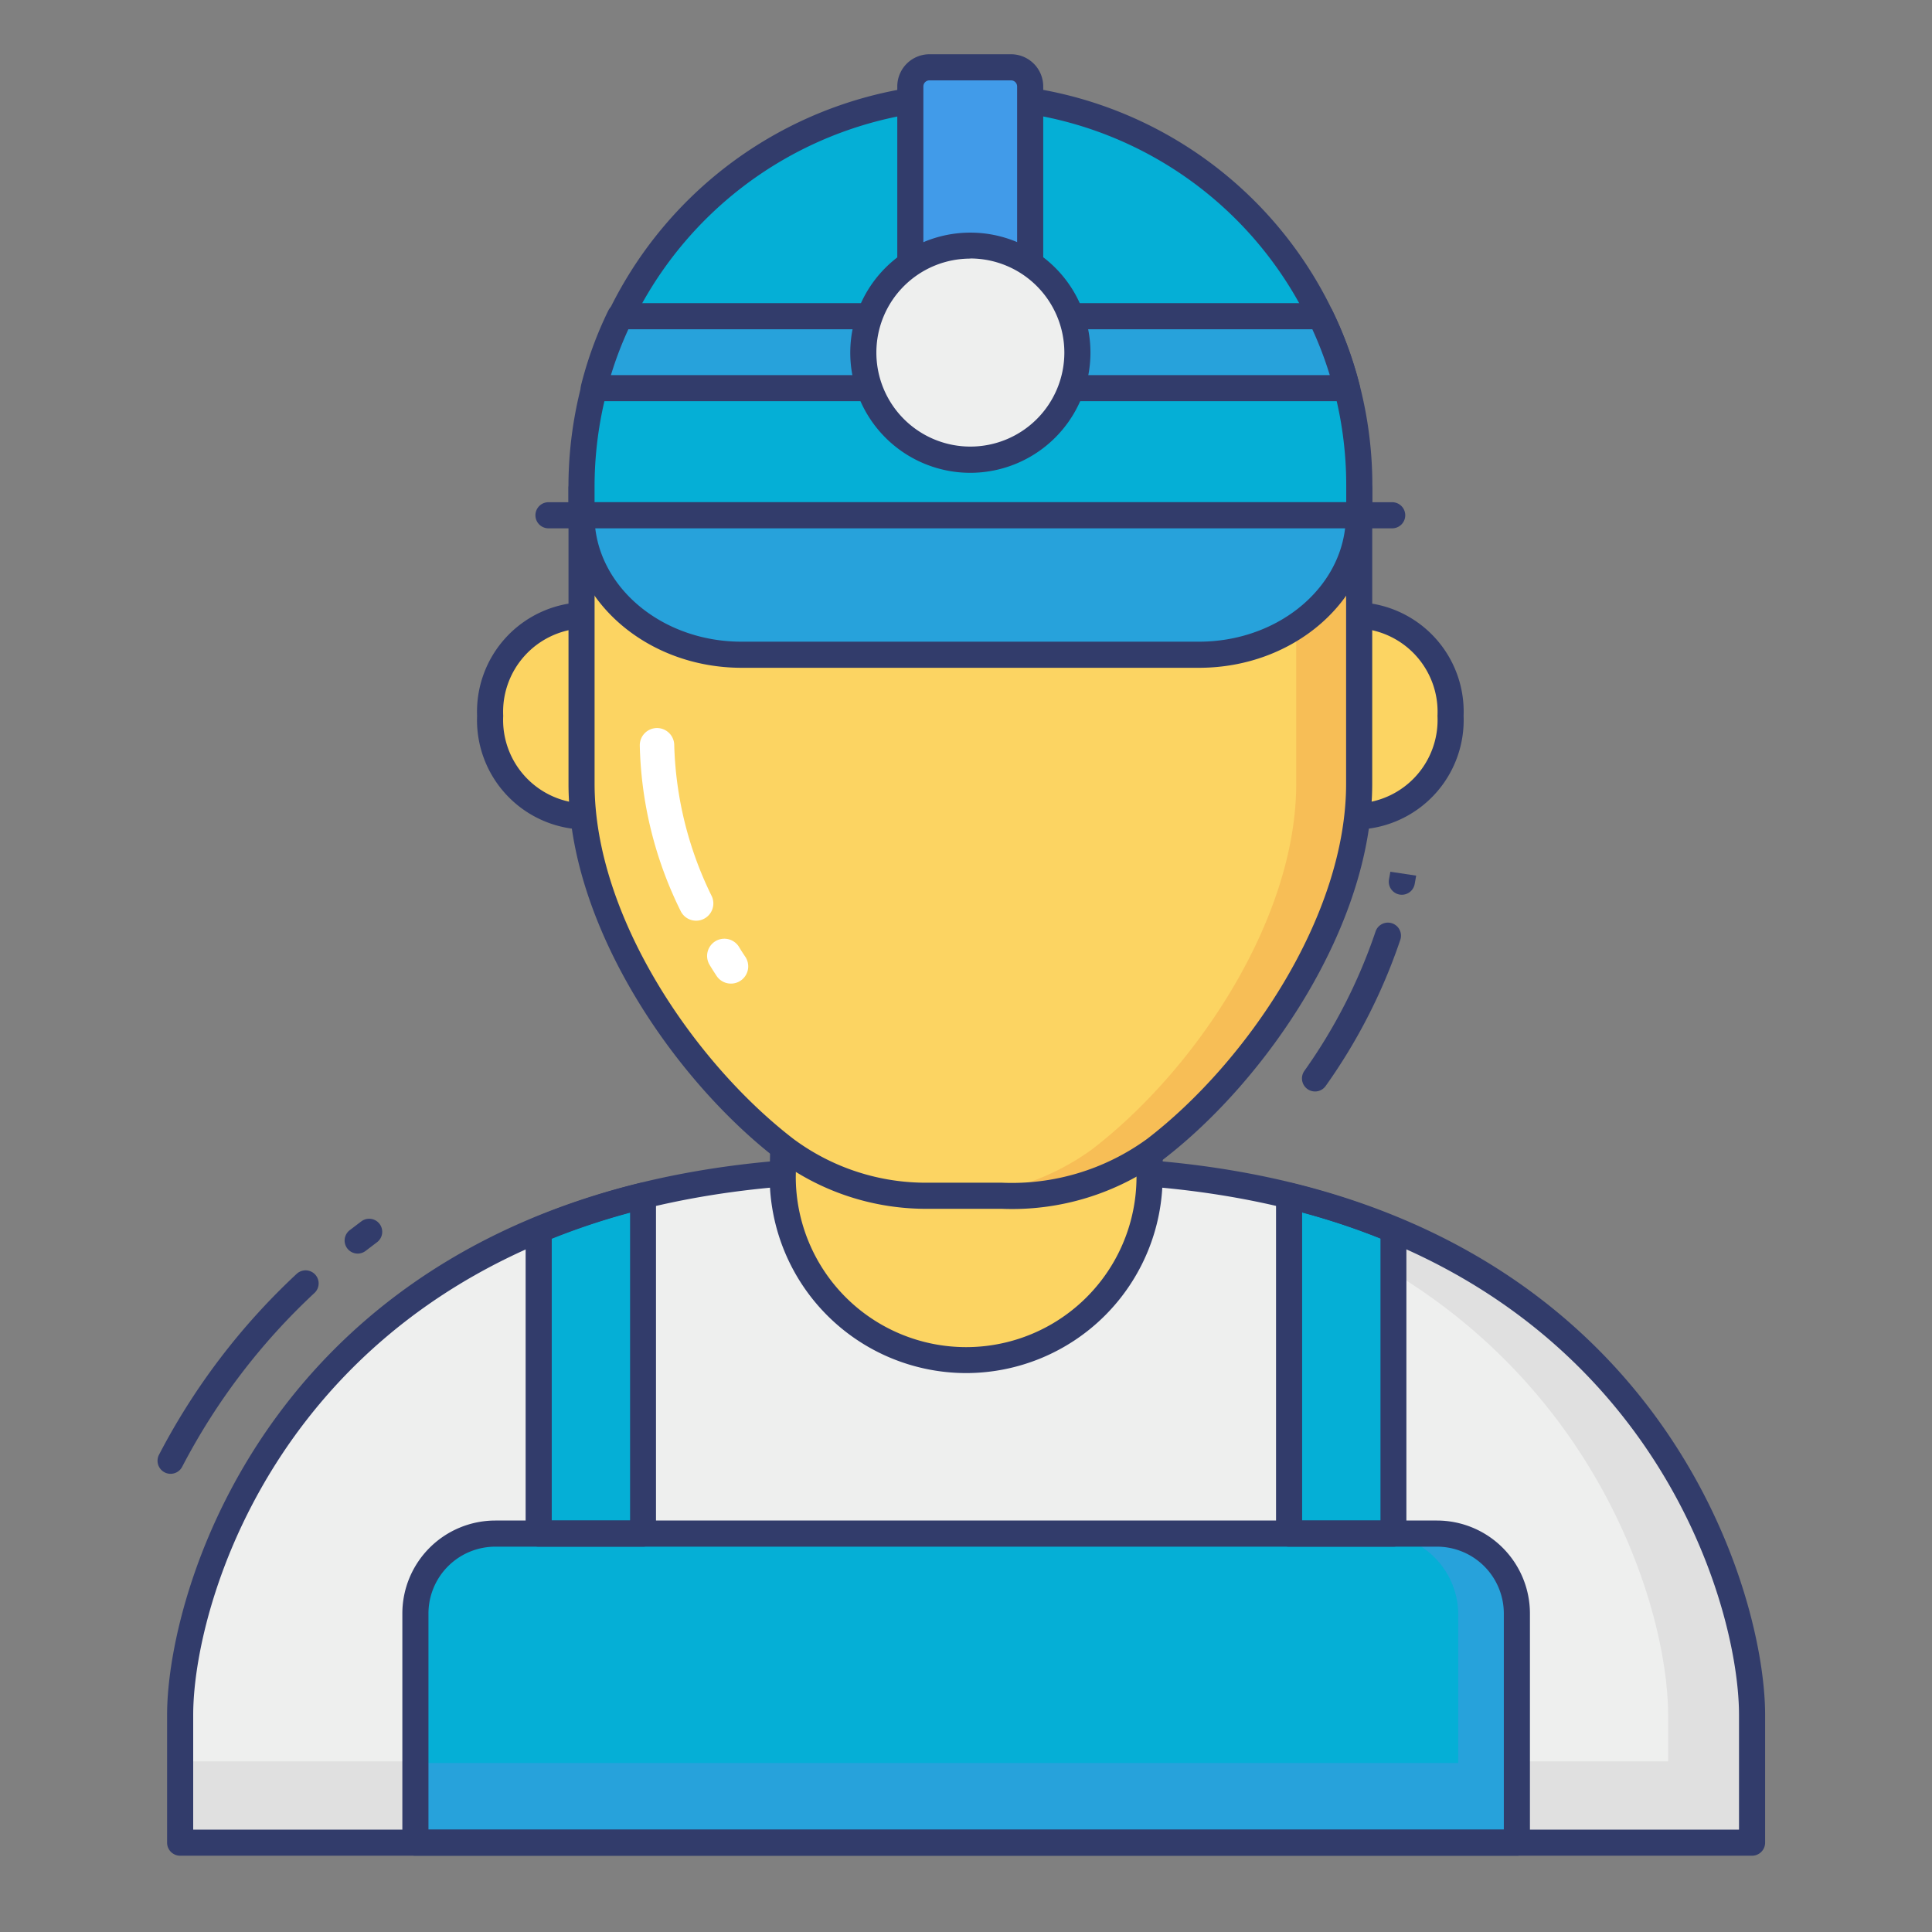 <svg xmlns="http://www.w3.org/2000/svg"  viewBox="0 0 74 74"><rect x="0" y="0" width="74" height="74" fill="#808080" stroke="none"/><g><path fill="#fcd462" d="m22.274 31.272a3.69 3.69 0 0 1 -3.5-3.851 3.69 3.69 0 0 1 3.5-3.851"/><path fill="#323c6b" d="m22.274 31.771a4.193 4.193 0 0 1 -4-4.351 4.193 4.193 0 0 1 4-4.351.5.5 0 0 1 0 1 3.2 3.2 0 0 0 -3 3.351 3.2 3.2 0 0 0 3 3.351.5.5 0 0 1 0 1z"/><path fill="#fcd462" d="m52.059 31.272a3.69 3.69 0 0 0 3.5-3.851 3.69 3.69 0 0 0 -3.5-3.851"/><path fill="#323c6b" d="m52.059 31.771a.5.5 0 0 1 0-1 3.2 3.2 0 0 0 3-3.351 3.2 3.2 0 0 0 -3-3.351.5.5 0 0 1 0-1 4.193 4.193 0 0 1 4 4.351 4.193 4.193 0 0 1 -4 4.351z"/><path fill="#eeefee" d="m29.666 44.974c-18.161 1.613-22.766 15.465-22.766 20.711v4.892h60.208v-4.892c0-5.246-4.6-19.1-22.764-20.711"/><path fill="#fcd462" d="m44.045 43-.014 2.063a7.025 7.025 0 0 1 -7.025 7.025 7.025 7.025 0 0 1 -7.025-7.025l.038-2.183"/><path fill="#323c6b" d="m37.005 52.592a7.534 7.534 0 0 1 -7.525-7.525l.038-2.191a.5.5 0 1 1 1 .018l-.038 2.183a6.525 6.525 0 0 0 13.051-.009l.014-2.068a.5.5 0 0 1 .5-.5.5.5 0 0 1 .5.5l-.014 2.063a7.533 7.533 0 0 1 -7.526 7.529z"/><path fill="#69b0ee" d="m18.97 58.74h36.071a3.059 3.059 0 0 1 3.059 3.06v8.778a0 0 0 0 1 0 0h-42.189a0 0 0 0 1 0 0v-8.778a3.059 3.059 0 0 1 3.059-3.06z"/><path fill="#e0e0e0" d="m49.905 45.945v1.063c10.935 4.431 13.988 14.406 13.988 18.677v1.78h-56.993v3.113h60.208v-4.893c0-4.662-3.644-16.116-17.203-19.74z"/><path fill="#05afd6" d="m18.97 58.74h36.071a3.059 3.059 0 0 1 3.059 3.06v8.778a0 0 0 0 1 0 0h-42.189a0 0 0 0 1 0 0v-8.778a3.059 3.059 0 0 1 3.059-3.06z"/><path fill="#27a2db" d="m15.911 67.528h42.189v3.049h-42.189z"/><path fill="#27a2db" d="m55.854 61.846v5.961h2.246v-5.961a3.106 3.106 0 0 0 -3.106-3.106h-2.246a3.106 3.106 0 0 1 3.106 3.106z"/><path fill="#05afd6" d="m53.375 47.111v11.629h-4v-12.94a27.628 27.628 0 0 1 4 1.311z"/><path fill="#323c6b" d="m53.375 59.24h-4a.5.5 0 0 1 -.5-.5v-12.94a.5.5 0 0 1 .623-.484 27.935 27.935 0 0 1 4.07 1.336.5.5 0 0 1 .3.46v11.628a.5.5 0 0 1 -.493.5zm-3.5-1h3v-10.8a26.469 26.469 0 0 0 -3-1z"/><path fill="#05afd6" d="m20.636 47.111v11.629h4v-12.94a27.628 27.628 0 0 0 -4 1.311z"/><path fill="#323c6b" d="M24.633 59.24h-4a.5.5 0 01-.5-.5v-11.629a.5.5 0 01.3-.46 27.955 27.955 0 014.07-1.336.494.494 0 01.43.09.5.5 0 01.193.395v12.94a.5.5 0 01-.493.5zm-3.5-1h3v-11.792a26.556 26.556 0 00-3 1zM6.533 56.45a.491.491 0 01-.231-.057.5.5 0 01-.211-.674 25.588 25.588 0 015.273-6.928.5.5 0 01.681.733 24.587 24.587 0 00-5.068 6.658.5.5 0 01-.444.268zM13.7 48.015a.5.5 0 01-.3-.9l.44-.334a.5.5 0 11.6.8l-.44.334a.5.5 0 01-.3.1z"/><path fill="#fcd462" d="m35.565 45.8h2.8a9.333 9.333 0 0 0 5.881-1.784c3.977-3.056 7.812-8.815 7.812-13.993v-11.323h-29.784v11.323c0 5.177 3.835 10.936 7.812 13.993a8.968 8.968 0 0 0 5.479 1.784z"/><path fill="#f7be56" d="m49.648 18.7v11.323c0 5.177-3.835 10.936-7.812 13.993a9.333 9.333 0 0 1 -5.882 1.784h2.411a9.333 9.333 0 0 0 5.881-1.784c3.977-3.056 7.812-8.815 7.812-13.993v-11.323z"/><g fill="#323c6b"><path d="M53.693 34.271a.489.489 0 01-.091-.008.5.5 0 01-.4-.583l.052-.29.989.149-.058.323a.5.5 0 01-.492.409zM50.368 41.806a.5.5 0 01-.409-.787 20.518 20.518 0 002.731-5.349.5.5 0 01.95.311 21.509 21.509 0 01-2.862 5.612.5.5 0 01-.41.213zM67.108 71.078h-60.208a.5.5 0 01-.5-.5v-4.893c0-4.967 4.266-19.526 23.22-21.209a.494.494 0 01.542.454.5.5 0 01-.454.542c-18.208 1.617-22.308 15.483-22.308 20.213v4.393h59.208v-4.393c0-4.73-4.1-18.6-22.309-20.213a.5.5 0 11.089-1c18.954 1.683 23.22 16.242 23.22 21.209v4.893a.5.5 0 01-.5.504z"/><path d="M58.1 71.078h-42.189a.5.5 0 01-.5-.5v-8.778a3.563 3.563 0 013.559-3.56h36.072a3.563 3.563 0 013.558 3.56v8.778a.5.5 0 01-.5.5zm-41.689-1h41.189v-8.278a2.562 2.562 0 00-2.559-2.559h-36.071a2.562 2.562 0 00-2.559 2.559zM38.366 46.3h-2.8a9.514 9.514 0 01-5.784-1.888c-3.979-3.058-8.007-8.982-8.007-14.389v-11.323a.5.5 0 01.5-.5h29.784a.5.5 0 01.5.5v11.323c0 5.407-4.028 11.332-8.007 14.389a9.769 9.769 0 01-6.186 1.888zm-15.592-27.1v10.823c0 5.083 3.832 10.688 7.616 13.6a8.508 8.508 0 005.175 1.677h2.8a8.811 8.811 0 005.577-1.681c3.785-2.909 7.617-8.513 7.617-13.6v-10.819z"/></g><path fill="#fff" d="M28 37.674a.659.659 0 01-.557-.3l-.092-.142c-.059-.09-.09-.139-.186-.3a.66.66 0 011.134-.674c.082.137.109.178.159.255l.1.151a.66.66 0 01-.558 1.01zM26.666 35.265a.66.66 0 01-.6-.38 15.023 15.023 0 01-1.561-6.339.66.66 0 011.32 0 13.921 13.921 0 001.436 5.779.661.661 0 01-.6.94z"/><path fill="#05afd6" d="m39.458 3.865a14.9 14.9 0 0 1 12.606 14.712v1.163h-29.791v-1.163a14.89 14.89 0 0 1 12.6-14.712"/><path fill="#323c6b" d="m52.064 20.24h-29.791a.5.5 0 0 1 -.5-.5v-1.163a15.483 15.483 0 0 1 13.019-15.206.5.5 0 0 1 .152.988 14.475 14.475 0 0 0 -12.171 14.218v.663h28.791v-.663a14.4 14.4 0 0 0 -12.182-14.218.5.5 0 1 1 .152-.988 15.4 15.4 0 0 1 13.03 15.206v1.163a.5.5 0 0 1 -.5.5z"/><path fill="#323c6b" d="m53.324 20.236h-32.316a.5.5 0 0 1 0-1h32.316a.5.5 0 0 1 0 1z"/><path fill="#27a2db" d="m22.274 19.736h29.785c0 2.95-2.746 5.342-6.133 5.342h-17.52c-3.387 0-6.133-2.392-6.133-5.342z"/><path fill="#323c6b" d="m45.926 25.578h-17.52c-3.657 0-6.632-2.621-6.632-5.842a.5.5 0 0 1 .5-.5h29.785a.5.5 0 0 1 .5.5c0 3.222-2.976 5.842-6.633 5.842zm-23.126-5.342c.292 2.436 2.693 4.342 5.6 4.342h17.52c2.91 0 5.311-1.906 5.6-4.342z"/><path fill="#419be9" d="m34.868 10.655v-7.345a.733.733 0 0 1 .733-.733h3.124a.733.733 0 0 1 .733.733v7.335"/><path fill="#323c6b" d="m34.868 11.155a.5.5 0 0 1 -.5-.5v-7.345a1.234 1.234 0 0 1 1.232-1.232h3.124a1.234 1.234 0 0 1 1.234 1.232v7.335a.5.5 0 0 1 -1 0v-7.335a.233.233 0 0 0 -.233-.232h-3.125a.233.233 0 0 0 -.233.232v7.345a.5.5 0 0 1 -.499.5z"/><path fill="#27a2db" d="m22.744 14.867h11.014l.021-2.756h-10.029a13.947 13.947 0 0 0 -1.006 2.756z"/><path fill="#323c6b" d="m33.757 15.367h-11.013a.5.5 0 0 1 -.486-.619 14.546 14.546 0 0 1 1.042-2.854.5.5 0 0 1 .45-.283h10.028a.5.5 0 0 1 .5.5l-.021 2.756a.5.5 0 0 1 -.5.5zm-10.358-1h9.862l.013-1.756h-9.206a13.843 13.843 0 0 0 -.668 1.756z"/><path fill="#27a2db" d="m51.588 14.867h-11.013l-.021-2.756h10.028a13.947 13.947 0 0 1 1.006 2.756z"/><path fill="#323c6b" d="m51.588 15.367h-11.013a.5.5 0 0 1 -.5-.5l-.021-2.756a.5.5 0 0 1 .5-.5h10.029a.5.5 0 0 1 .45.283 14.526 14.526 0 0 1 1.042 2.855.5.5 0 0 1 -.486.618zm-10.517-1h9.862a13.9 13.9 0 0 0 -.668-1.756h-9.207z"/><circle cx="37.166" cy="13.507" r="4.102" fill="#eeefee"/><path fill="#323c6b" d="m37.167 18.11a4.6 4.6 0 1 1 4.6-4.6 4.607 4.607 0 0 1 -4.6 4.6zm0-8.205a3.6 3.6 0 1 0 3.6 3.6 3.607 3.607 0 0 0 -3.6-3.605z"/></g></svg>